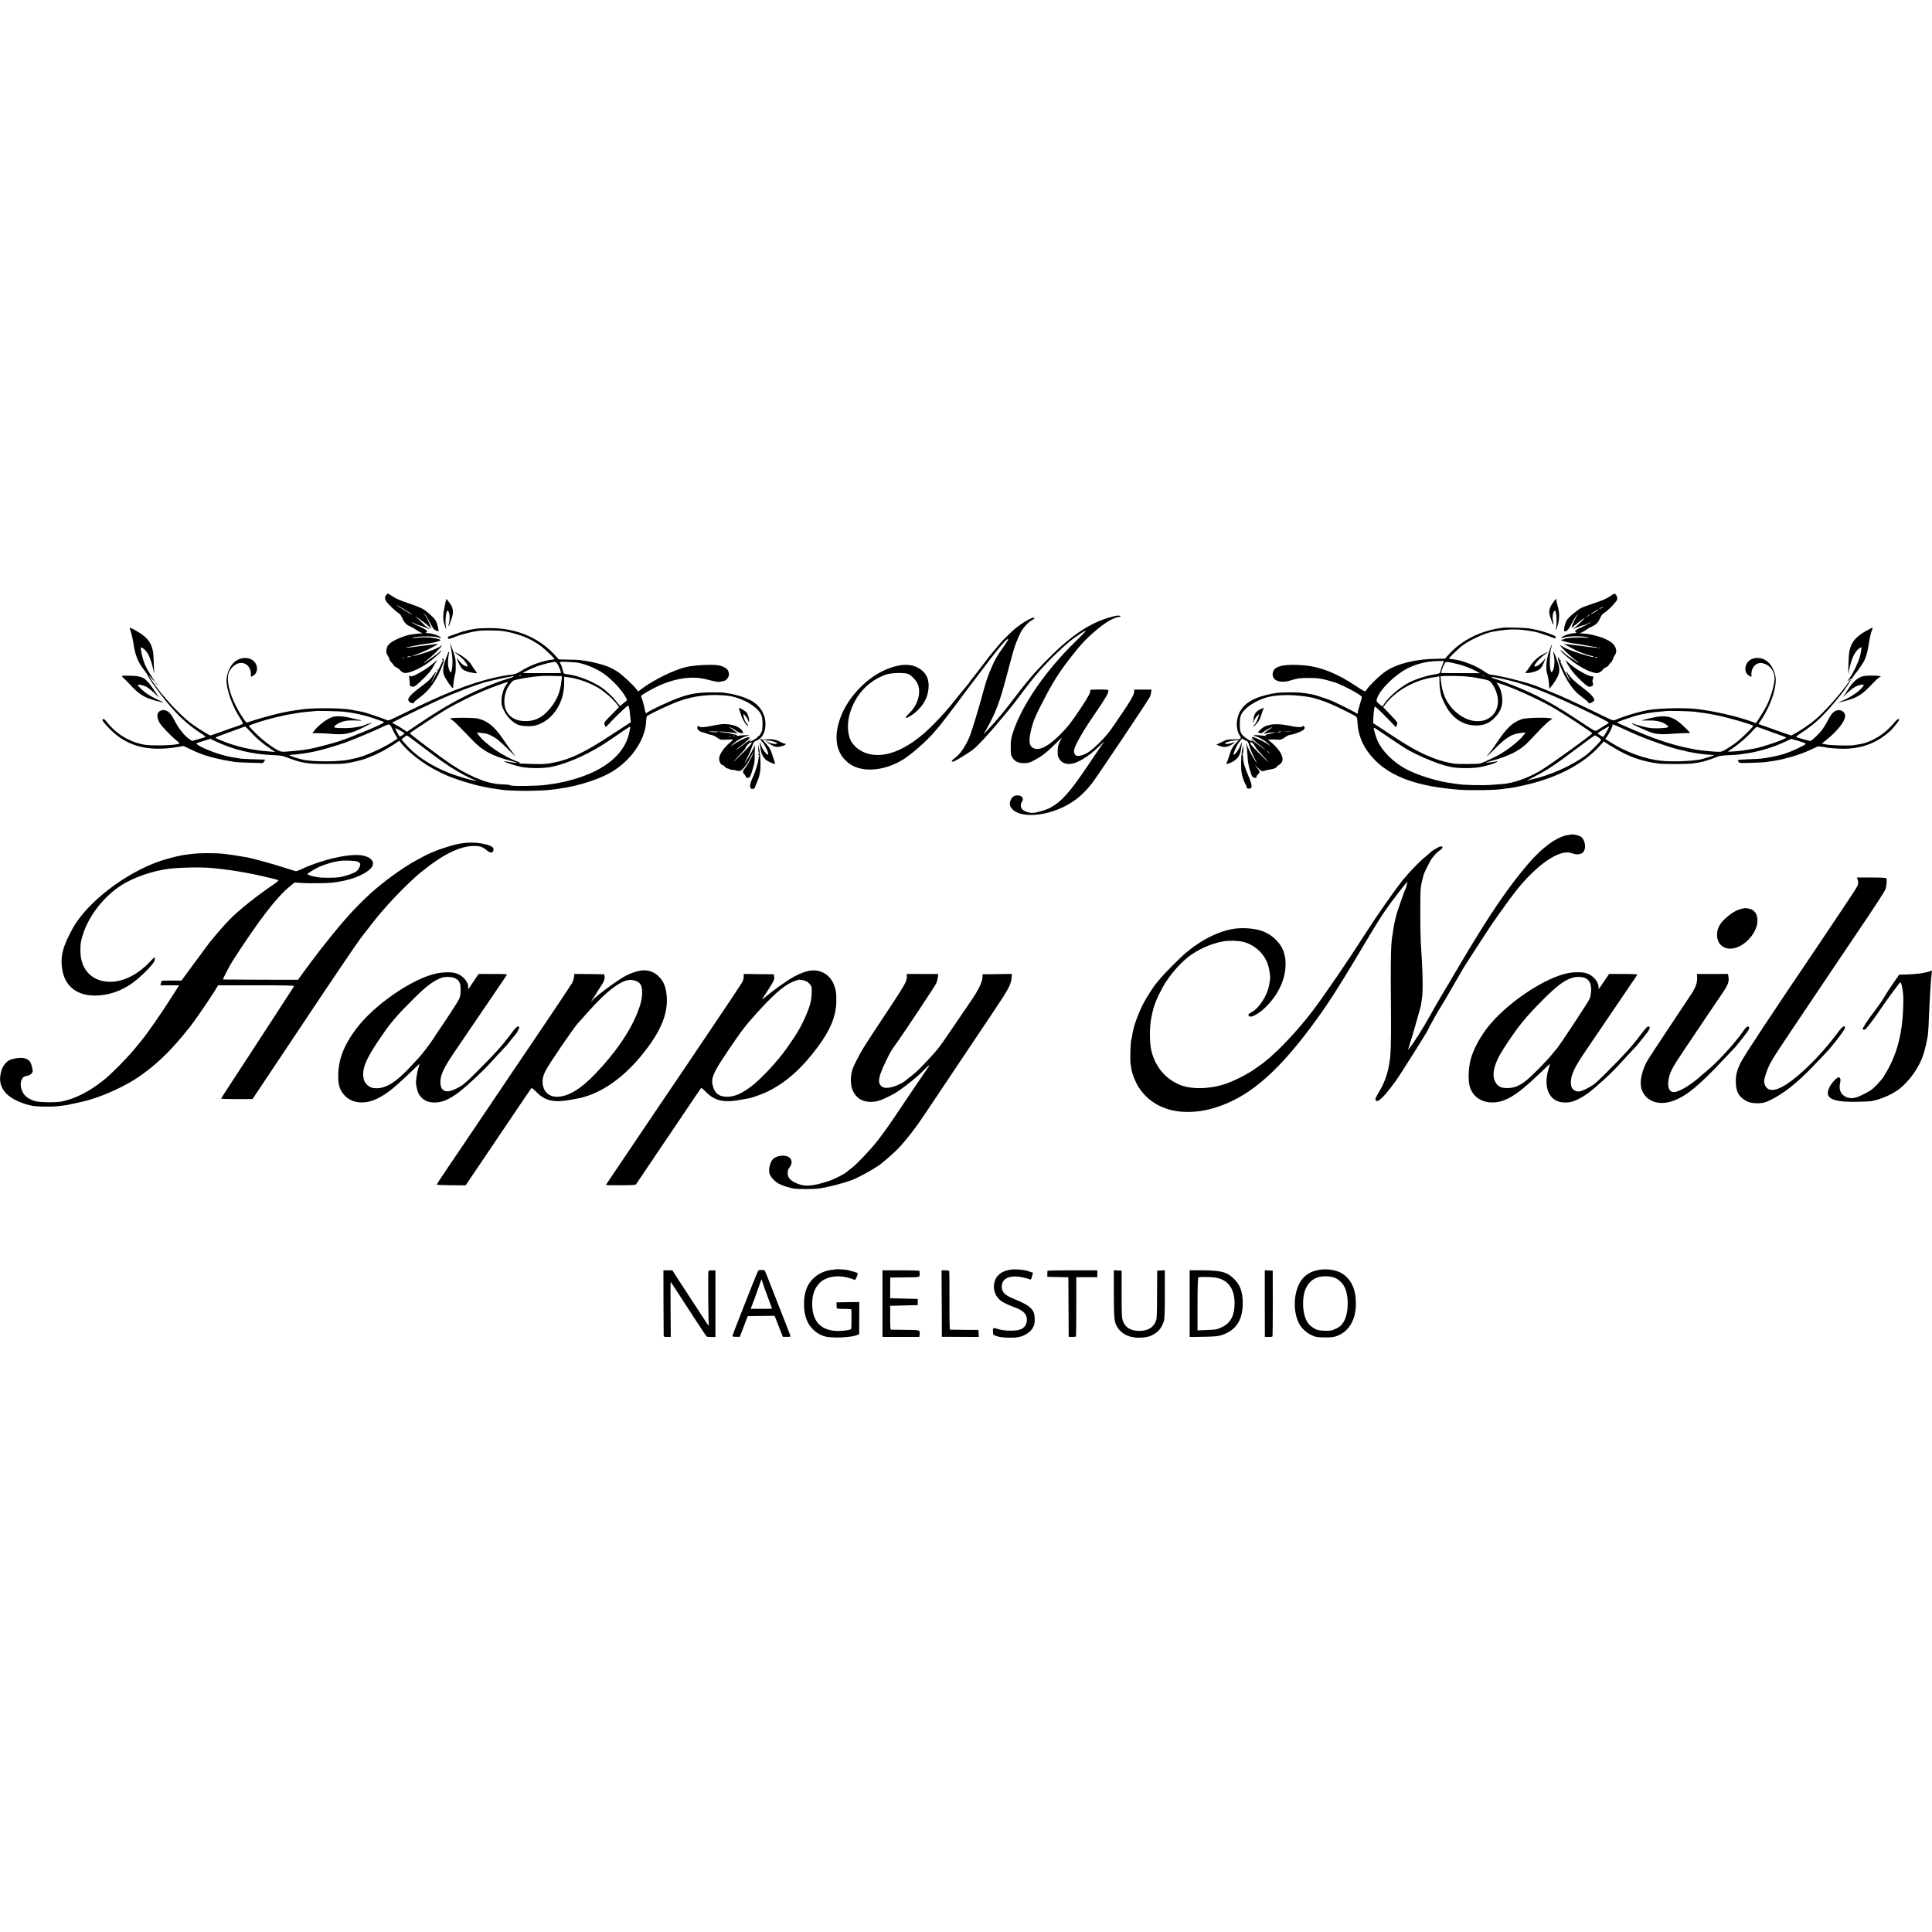 <?xml version="1.0" standalone="no"?>
<!DOCTYPE svg PUBLIC "-//W3C//DTD SVG 20010904//EN"
 "http://www.w3.org/TR/2001/REC-SVG-20010904/DTD/svg10.dtd">
<svg version="1.0" xmlns="http://www.w3.org/2000/svg"
 width="2803pt" height="2803pt" viewBox="0 0 2803 2803"
 preserveAspectRatio="xMidYMid meet">
<g transform="translate(0,2803) scale(0.1,-0.1)"
fill="#000000" stroke="none">
<path d="M5608 19403 c-25 -30 -29 -53 -12 -86 18 -37 146 -161 187 -183 17
-9 36 -33 48 -61 32 -74 59 -104 117 -130 30 -13 69 -35 86 -48 18 -13 47 -31
66 -39 l35 -15 -35 -1 c-19 -1 -44 -3 -55 -5 -11 -2 -43 -6 -71 -9 -76 -7
-240 -72 -300 -117 -42 -32 -54 -48 -63 -85 -13 -50 -8 -75 20 -116 11 -14 19
-34 19 -43 0 -9 13 -29 29 -45 16 -16 31 -36 34 -44 4 -9 21 -22 39 -29 18 -8
42 -26 53 -40 11 -15 34 -32 52 -38 69 -22 290 81 425 199 80 70 132 122 121
122 -6 0 -15 -5 -18 -10 -12 -19 -225 -170 -240 -170 -4 0 21 21 56 47 72 54
209 190 209 207 0 8 -2 8 -8 0 -14 -22 -159 -83 -278 -118 -147 -44 -193 -47
-71 -6 49 17 141 57 204 91 124 65 124 63 -7 45 -46 -7 -127 -17 -165 -21 -16
-2 -68 -8 -114 -15 -45 -6 -85 -10 -87 -8 -2 2 49 14 114 26 120 23 140 26
227 37 68 9 165 36 165 46 0 21 -145 46 -245 43 -33 -1 -84 -5 -114 -8 -30 -3
-52 -4 -50 -2 23 24 298 32 366 11 59 -18 58 -18 43 0 -18 22 -118 56 -172 58
-43 2 -46 4 -31 15 17 13 16 15 -8 33 -14 11 -61 35 -104 54 -43 19 -86 42
-94 51 -11 12 -4 10 21 -5 21 -12 67 -31 104 -41 36 -11 78 -27 91 -35 14 -9
27 -15 29 -12 3 2 -8 12 -23 22 -15 10 -50 41 -78 69 -27 28 -63 61 -80 74
-34 26 -16 19 30 -13 33 -22 107 -77 115 -85 3 -3 20 -18 37 -34 l32 -29 -20
53 c-25 66 -45 105 -77 150 l-24 35 31 -35 c17 -19 50 -74 74 -122 32 -66 49
-90 74 -102 49 -25 53 -22 37 44 -21 91 -39 119 -125 195 -79 70 -130 95 -312
156 -107 35 -172 64 -219 95 -37 24 -69 44 -71 44 -2 0 -11 -8 -19 -17z m367
-286 c6 -6 -1 -4 -15 4 -14 9 -64 39 -112 68 -48 28 -90 56 -93 61 -7 11 206
-117 220 -133z m-16 -611 c-2 -2 -17 -6 -34 -10 -22 -5 -26 -4 -15 4 14 9 59
15 49 6z m-96 -23 c-7 -2 -19 -2 -25 0 -7 3 -2 5 12 5 14 0 19 -2 13 -5z"/>
<path d="M23355 19377 c-45 -31 -103 -57 -220 -96 -88 -29 -173 -60 -190 -69
-63 -32 -195 -144 -215 -182 -30 -57 -50 -160 -30 -160 34 0 61 29 103 114 25
50 61 107 79 127 18 19 26 26 16 15 -30 -39 -98 -179 -98 -205 0 -2 24 16 53
41 54 45 111 88 137 103 20 12 -106 -113 -150 -148 -19 -15 -24 -21 -10 -13
32 19 93 42 146 56 23 5 59 21 80 35 l39 25 -30 -25 c-16 -14 -66 -41 -109
-60 -44 -19 -87 -41 -95 -50 -13 -13 -13 -16 2 -27 15 -11 10 -13 -33 -15 -55
-3 -152 -36 -170 -58 -15 -18 -16 -18 44 0 65 20 319 16 339 -5 8 -9 9 -11 0
-6 -18 10 -210 10 -273 1 -30 -5 -58 -9 -62 -9 -3 -1 -10 -4 -14 -8 -4 -5 -16
-8 -28 -8 -67 0 72 -45 173 -56 31 -3 112 -16 180 -30 69 -13 134 -24 145 -24
10 0 17 -3 13 -6 -3 -3 -46 -1 -94 6 -48 6 -104 13 -123 16 -19 2 -86 11 -149
19 -63 8 -117 15 -120 15 -3 0 37 -23 89 -52 105 -57 208 -99 288 -118 28 -6
54 -15 56 -19 17 -27 -355 90 -429 135 -32 19 -59 34 -61 34 -17 0 142 -157
211 -208 74 -54 80 -61 35 -36 -19 10 -36 22 -38 27 -2 4 -8 7 -14 7 -8 0
-122 82 -138 100 -16 17 -50 42 -50 36 0 -18 146 -145 230 -201 112 -74 198
-113 284 -131 27 -5 83 21 96 46 6 12 27 28 45 36 19 8 40 24 46 36 7 13 20
29 30 36 10 6 23 29 30 50 6 20 20 48 30 61 36 46 15 125 -45 175 -85 69 -286
131 -441 136 l-30 1 35 15 c19 8 48 26 66 39 17 13 56 35 86 48 58 26 86 56
119 132 12 27 31 51 48 60 51 26 188 167 194 200 6 29 -16 75 -39 81 -5 2 -36
-16 -69 -39z m-95 -152 c0 -2 -13 -11 -30 -20 -38 -19 -40 -11 -2 9 31 17 32
18 32 11z m-80 -48 c-18 -17 -119 -74 -105 -59 11 11 107 72 115 72 2 0 -2 -6
-10 -13z m-120 -71 c0 -2 -12 -11 -27 -20 l-28 -17 24 20 c23 21 31 25 31 17z
m157 -482 c-3 -3 -12 -4 -19 -1 -8 3 -5 6 6 6 11 1 17 -2 13 -5z m-43 -133 c4
-5 -3 -7 -14 -4 -23 6 -26 13 -6 13 8 0 17 -4 20 -9z"/>
<path d="M6452 19238 c-27 -123 -28 -193 -4 -270 21 -67 34 -86 22 -33 -15 68
0 235 21 235 29 0 42 -96 24 -174 -7 -31 -9 -54 -4 -50 5 3 9 10 9 16 0 6 12
41 26 77 44 109 33 180 -43 269 l-28 34 -23 -104z"/>
<path d="M22541 19300 c-75 -102 -80 -142 -34 -269 28 -76 41 -84 25 -15 -15
65 1 154 27 154 22 0 33 -159 17 -247 -10 -55 2 -37 23 35 26 85 28 170 8 247
-9 33 -20 78 -24 100 l-9 40 -33 -45z"/>
<path d="M16059 19060 c-287 -91 -560 -283 -900 -635 -133 -138 -151 -157
-236 -260 -86 -103 -82 -99 -148 -185 -215 -283 -290 -374 -464 -560 l-42 -45
37 65 c141 250 194 390 299 785 102 385 105 395 141 489 19 49 48 114 65 146
34 64 117 153 161 172 15 7 30 18 33 25 13 35 -78 -5 -202 -90 -83 -55 -237
-202 -319 -302 -27 -33 -51 -62 -54 -65 -21 -21 -114 -139 -205 -260 -60 -80
-116 -151 -123 -159 -7 -8 -21 -26 -30 -40 -9 -14 -24 -35 -34 -46 -9 -11 -45
-54 -80 -96 -34 -42 -76 -93 -93 -114 -99 -128 -183 -223 -315 -358 -381 -391
-759 -537 -1036 -402 -62 30 -108 69 -152 130 -65 89 -79 269 -32 425 80 270
267 471 521 562 82 29 285 33 334 6 44 -24 102 -85 125 -132 60 -125 10 -310
-117 -433 -74 -71 -68 -91 13 -42 137 84 232 211 258 348 27 147 -5 252 -99
323 -121 92 -282 96 -490 13 -294 -117 -573 -407 -683 -710 -109 -298 -56
-541 145 -674 186 -124 504 -94 768 71 129 81 346 273 460 408 17 19 51 60 76
90 36 42 350 457 476 629 10 14 27 36 39 50 11 14 70 91 130 171 59 80 111
147 114 150 3 3 27 33 54 68 58 76 155 182 167 182 14 0 -3 -32 -60 -112 -94
-128 -142 -216 -203 -368 -43 -107 -55 -145 -123 -395 -49 -177 -131 -443
-159 -519 -55 -146 -140 -273 -222 -334 -52 -38 -58 -52 -25 -52 18 0 219 121
285 172 75 57 260 260 451 493 54 66 101 122 104 125 3 3 40 50 81 104 229
305 258 341 389 485 99 109 276 279 382 366 45 38 154 113 209 144 48 28 30 7
-146 -166 -401 -395 -724 -856 -864 -1233 -47 -126 -58 -180 -56 -294 1 -93 3
-106 28 -143 35 -53 83 -75 168 -75 58 0 76 5 136 37 133 72 176 106 340 266
l71 69 -31 -62 c-25 -53 -30 -75 -31 -138 0 -64 4 -81 25 -112 32 -47 67 -67
127 -72 106 -9 283 93 457 262 l68 67 -33 -50 c-19 -27 -36 -52 -39 -55 -3 -3
-74 -108 -159 -235 -265 -394 -386 -532 -551 -623 -55 -30 -172 -67 -244 -75
-50 -7 -132 18 -162 48 -28 28 -32 79 -9 109 36 47 5 96 -61 96 -48 0 -82 -22
-100 -66 -20 -49 -17 -83 12 -121 105 -138 454 -128 759 22 161 79 284 182
411 345 69 88 822 1212 839 1253 7 18 15 48 17 67 l3 35 -124 0 -124 0 -2 -32
c-4 -55 -65 -154 -327 -533 -71 -104 -217 -255 -318 -330 -60 -45 -147 -75
-186 -66 -31 8 -48 45 -40 88 13 68 125 265 280 491 167 243 216 325 216 361
0 21 -3 22 -134 22 -74 0 -133 -3 -130 -8 14 -22 -18 -83 -135 -261 -138 -208
-188 -272 -302 -386 -162 -162 -287 -230 -372 -201 -78 26 -90 107 -43 288 35
134 59 189 207 472 106 203 210 365 334 525 146 187 194 243 285 330 193 183
357 290 453 294 10 1 15 6 12 11 -11 18 -76 8 -196 -30z"/>
<path d="M21805 18923 c-326 -42 -601 -180 -795 -398 l-45 -51 -121 -2 c-299
-3 -570 -69 -735 -178 -90 -60 -255 -221 -298 -292 -5 -9 -43 12 -135 73 -274
184 -512 279 -747 301 -278 25 -431 -5 -458 -89 -40 -121 90 -184 259 -127 81
27 133 34 255 34 147 0 190 -7 370 -61 72 -22 223 -95 322 -154 71 -43 84 -55
80 -73 -3 -11 -16 -59 -31 -106 -29 -99 -26 -85 -26 -110 0 -18 -3 -18 -47 8
-46 27 -225 116 -327 162 -62 27 -239 87 -286 95 -144 27 -207 32 -343 30
-164 -3 -187 -6 -317 -36 -200 -48 -319 -120 -385 -234 -67 -115 -68 -272 -3
-366 26 -39 8 -48 -97 -47 -85 1 -95 -1 -168 -37 l-79 -38 34 -14 c65 -28 112
-27 168 3 70 38 83 57 23 35 -42 -16 -88 -19 -101 -6 -10 10 79 38 138 42 l65
5 -38 -38 c-50 -51 -81 -106 -102 -184 -10 -36 -24 -77 -32 -92 -19 -39 -18
-40 37 -19 104 39 156 106 166 211 3 25 7 56 10 70 8 37 -2 22 -26 -40 -20
-50 -73 -120 -92 -120 -12 0 31 109 61 155 33 51 71 93 71 79 0 -6 17 -18 39
-26 36 -14 40 -20 60 -89 13 -41 42 -111 66 -157 24 -45 40 -80 36 -77 -15 9
-102 163 -126 221 -26 63 -40 82 -23 33 6 -19 14 -88 17 -154 5 -88 15 -143
34 -205 32 -102 34 -105 70 -114 22 -5 27 -3 27 13 0 10 7 24 16 31 34 29 36
48 6 82 -54 65 -56 72 -5 20 54 -54 65 -58 107 -42 14 5 42 11 63 14 49 6 103
25 103 37 0 5 18 20 39 33 55 35 63 86 27 159 -26 53 -93 130 -156 179 l-35
28 30 1 c35 2 63 1 122 -3 34 -2 51 4 96 35 29 20 64 37 78 37 39 1 160 45
186 68 25 23 27 30 13 52 -7 12 -12 12 -22 2 -18 -18 -76 -15 -191 9 -201 42
-336 24 -416 -53 l-43 -42 26 -9 c21 -7 33 -4 59 16 33 25 110 67 124 67 4 0
-13 -13 -38 -29 -86 -58 -100 -76 -47 -60 18 5 60 11 93 13 64 5 55 2 -64 -25
-44 -10 -51 -14 -35 -21 12 -5 3 -6 -26 -3 -111 12 -136 13 -150 4 -12 -7 -10
-8 7 -9 42 0 153 -61 206 -112 28 -27 37 -38 19 -24 -74 57 -262 143 -262 118
0 -15 58 -69 130 -122 18 -14 45 -36 59 -48 34 -31 -23 9 -139 97 -47 36 -74
53 -61 38 32 -35 23 -34 -41 5 -103 63 -121 96 -121 223 0 99 12 139 58 193
65 77 212 162 340 196 168 45 430 42 664 -8 31 -7 150 -45 176 -56 11 -5 49
-21 85 -35 74 -30 336 -159 363 -180 14 -10 19 -31 23 -96 11 -202 98 -383
260 -545 243 -242 630 -377 1209 -421 179 -13 564 -7 648 12 12 2 45 7 72 9
63 7 170 28 303 61 428 105 788 298 1011 542 l69 76 103 -65 c174 -109 324
-176 484 -216 78 -20 96 -23 200 -39 62 -10 408 -10 490 -1 122 13 231 42 355
93 43 18 82 24 185 29 72 3 139 8 150 10 11 2 45 7 75 11 190 24 408 89 597
177 l82 38 111 -32 c128 -38 129 -34 -11 -102 -140 -68 -250 -103 -399 -130
-129 -24 -153 -26 -320 -31 -85 -3 -156 -9 -157 -13 -1 -4 4 -15 12 -26 13
-18 26 -18 192 -13 98 3 189 8 203 11 14 3 43 7 65 10 174 20 430 94 585 169
58 27 107 50 110 49 94 -11 116 -15 120 -17 9 -6 170 -18 240 -18 268 -1 492
83 684 258 47 43 136 157 130 166 -11 18 -30 5 -85 -61 -129 -153 -311 -265
-480 -295 -19 -4 -56 -11 -84 -15 -66 -12 -345 -5 -417 10 l-56 12 72 59 c155
124 266 266 266 341 0 51 -48 92 -101 85 -57 -8 -94 -42 -140 -131 -23 -45
-61 -109 -85 -143 -44 -62 -160 -173 -180 -173 -11 0 -168 43 -203 56 -9 3 20
27 75 63 209 135 336 259 587 571 36 45 139 201 135 205 -3 3 -24 -23 -48 -57
-115 -166 -354 -431 -485 -538 -80 -65 -194 -143 -278 -189 l-59 -32 -91 31
c-51 17 -101 34 -112 39 -11 5 -49 19 -85 31 -36 12 -74 26 -85 30 -11 5 -39
15 -62 22 l-41 14 43 64 c150 228 236 506 200 647 -28 108 -82 186 -155 223
-102 52 -229 18 -265 -72 -28 -71 -11 -134 45 -163 l30 -16 0 43 c0 102 77
176 163 156 93 -20 161 -97 172 -193 10 -84 -45 -285 -117 -430 -30 -59 -146
-245 -154 -245 -2 0 -21 7 -41 14 -205 79 -605 170 -848 193 -162 15 -463 9
-635 -13 -126 -16 -367 -86 -510 -147 -35 -14 -36 -14 -185 58 -408 199 -603
288 -786 360 -79 31 -153 61 -164 66 -89 41 -480 143 -630 164 -71 10 -85 15
-133 49 -122 87 -322 166 -462 181 -30 4 -56 8 -58 10 -7 7 144 152 199 192
114 84 323 178 435 198 251 44 367 44 614 -1 34 -6 193 -58 258 -85 28 -12 34
-12 42 1 7 12 -1 20 -38 36 -70 31 -193 69 -262 80 -14 2 -47 9 -75 15 -49 11
-331 20 -390 12z m-880 -548 c-14 -36 -24 -66 -23 -68 0 -1 -2 -12 -6 -24 -8
-24 -10 -25 -121 -44 -80 -13 -222 -59 -304 -97 -134 -62 -316 -213 -386 -319
l-27 -43 -27 19 c-14 10 -35 28 -45 40 -18 19 -18 25 -6 62 40 121 239 321
420 421 131 72 292 114 452 117 l97 2 -24 -66z m213 23 c93 -22 203 -64 282
-107 l51 -28 -280 1 -281 1 6 35 c4 19 18 56 32 82 25 47 26 48 66 42 23 -3
79 -15 124 -26z m132 -182 c90 -9 140 -17 240 -37 83 -17 98 -23 123 -51 60
-70 105 -195 100 -282 -14 -276 -315 -371 -570 -179 -156 117 -238 275 -259
495 l-5 57 58 3 c76 4 244 1 313 -6z m257 8 c-3 -3 -12 -4 -19 -1 -8 3 -5 6 6
6 11 1 17 -2 13 -5z m-643 -75 c0 -65 5 -113 20 -189 11 -52 59 -157 102 -222
107 -160 258 -241 434 -233 97 5 169 37 237 104 89 89 124 171 118 278 -4 81
-25 151 -59 203 l-25 38 42 -13 c188 -58 561 -226 772 -347 177 -102 575 -363
575 -377 -2 -19 -594 -447 -745 -538 -184 -111 -403 -188 -560 -198 -44 -3
-114 -8 -155 -12 -119 -10 -425 -3 -495 12 -11 2 -42 7 -70 10 -206 24 -508
117 -676 207 -182 97 -344 258 -412 408 -26 57 -60 176 -55 190 2 5 41 -18 88
-51 90 -62 315 -213 364 -243 151 -95 484 -235 619 -262 10 -2 26 -6 35 -8 70
-22 288 -27 407 -10 103 15 241 56 270 79 20 16 20 16 -3 10 -28 -8 -58 -12
-132 -20 -44 -4 -29 2 70 29 240 66 396 145 510 258 30 30 100 103 155 162 55
60 124 127 154 150 l55 41 -55 7 c-103 12 -340 2 -394 -17 -129 -46 -212 -123
-347 -323 -50 -75 -107 -153 -126 -174 -67 -74 -18 -37 72 55 170 174 260 230
390 243 l70 7 -22 -30 c-68 -95 -273 -253 -426 -327 -115 -56 -190 -88 -211
-93 -49 -9 -326 -11 -380 -2 -172 28 -337 85 -523 181 -122 63 -201 112 -448
274 l-203 134 4 74 c4 91 15 166 24 166 8 0 193 -181 254 -249 26 -29 49 -52
51 -50 2 2 8 18 14 36 10 31 9 33 -95 143 l-105 110 28 38 c154 204 439 362
715 397 30 4 56 9 58 11 13 12 16 -3 15 -67z m847 45 c365 -68 706 -199 1386
-530 209 -102 234 -117 217 -128 -10 -6 -50 -31 -89 -55 -38 -23 -77 -47 -86
-53 -14 -9 -51 12 -210 118 -356 238 -580 364 -864 486 -138 60 -376 148 -398
148 -13 0 -58 29 -46 30 4 0 44 -7 90 -16z m2834 -488 c145 -17 203 -26 335
-52 164 -32 524 -136 535 -153 8 -13 -169 -186 -257 -252 -44 -32 -108 -75
-143 -94 -62 -35 -63 -35 -156 -30 -94 6 -232 21 -279 30 -14 3 -36 7 -50 10
-183 34 -352 82 -563 159 -94 34 -363 147 -476 199 l-54 26 39 16 c44 19 239
83 269 89 11 3 40 9 65 15 73 16 169 30 260 37 47 4 86 7 88 9 5 4 332 -3 387
-9z m-1032 -242 c67 -31 136 -62 152 -69 204 -93 607 -233 725 -251 19 -3 38
-8 43 -11 4 -2 20 -6 35 -9 15 -2 50 -9 77 -14 28 -6 68 -12 90 -15 22 -2 59
-7 83 -10 23 -2 62 -6 87 -7 25 0 45 -2 45 -4 0 -6 -159 -54 -207 -64 -136
-25 -404 -34 -560 -18 -237 25 -515 126 -741 271 l-73 47 25 33 c35 46 88 156
81 167 -12 19 17 9 138 -46z m-214 -31 c-46 -82 -53 -93 -62 -93 -11 0 -77 44
-77 51 0 8 151 99 163 99 5 0 -6 -26 -24 -57z m2401 -30 c102 -35 189 -68 193
-72 18 -18 -336 -140 -473 -164 -14 -3 -45 -8 -70 -12 -25 -4 -53 -9 -62 -10
-51 -10 -238 -25 -238 -19 0 2 31 24 69 49 89 59 221 174 289 253 50 57 55 60
80 51 15 -6 110 -40 212 -76z m-7133 11 c-2 -3 -17 -7 -33 -10 -17 -2 -24 -1
-17 4 13 8 58 14 50 6z m146 -1 c-23 -2 -64 -2 -90 0 -26 2 -7 3 42 3 50 0 71
-1 48 -3z m4458 -80 c21 -16 39 -31 39 -36 0 -17 -154 -173 -222 -224 -201
-151 -519 -293 -789 -352 -25 -6 -54 -13 -65 -17 -10 -3 37 23 106 58 189 96
306 174 598 395 147 111 273 202 280 202 8 1 31 -11 53 -26z m-5009 -90 c9
-10 23 -33 33 -52 10 -19 63 -82 119 -140 119 -125 75 -90 -75 59 -117 117
-142 150 -111 150 10 0 26 -8 34 -17z m223 -123 c10 -11 16 -20 13 -20 -3 0
-13 9 -23 20 -10 11 -16 20 -13 20 3 0 13 -9 23 -20z"/>
<path d="M23936 17609 c-66 -16 -121 -30 -122 -32 -2 -1 45 -1 104 0 119 2
198 -17 261 -64 31 -24 32 -27 15 -36 -11 -6 -71 -12 -134 -13 -98 -2 -131 2
-226 26 -61 15 -121 33 -134 40 -12 6 -24 9 -27 6 -9 -9 238 -122 306 -141 73
-19 168 -23 291 -10 47 4 122 8 168 8 45 -1 82 2 82 5 0 3 -38 43 -85 88 -159
155 -262 181 -499 123z"/>
<path d="M27135 18910 c-241 -124 -308 -220 -314 -445 -1 -44 -4 -112 -6 -150
l-3 -70 24 105 c28 124 74 220 123 261 20 16 39 29 43 29 9 0 2 -58 -18 -134
-19 -75 -92 -232 -137 -295 -49 -68 -53 -79 -20 -48 16 15 32 25 35 21 4 -3
14 8 22 24 9 17 22 36 29 44 28 28 110 145 132 188 25 50 49 131 60 200 14 85
15 95 26 150 6 30 18 72 26 93 9 21 14 39 12 40 -2 2 -17 -4 -34 -13z"/>
<path d="M1885 18903 c13 -30 42 -145 49 -193 26 -187 62 -278 160 -405 25
-32 46 -62 46 -67 0 -25 160 -250 283 -398 164 -198 314 -335 491 -448 50 -32
74 -53 65 -56 -8 -3 -54 -17 -103 -31 l-89 -25 -38 26 c-79 54 -162 160 -227
290 -55 109 -122 153 -191 124 -58 -24 -64 -94 -15 -178 29 -49 165 -191 247
-257 43 -35 47 -40 29 -46 -40 -15 -161 -24 -312 -23 -125 0 -172 4 -244 22
-199 50 -367 161 -498 331 -18 23 -31 32 -42 28 -24 -9 -11 -29 81 -127 190
-202 421 -301 708 -302 120 0 202 7 309 27 l69 12 111 -53 c128 -61 229 -96
371 -129 89 -20 139 -30 265 -50 19 -3 118 -8 220 -11 l185 -5 18 25 c18 26
18 26 -6 26 -73 0 -316 10 -337 14 -14 3 -42 7 -62 10 -97 15 -120 20 -229 51
-132 38 -283 103 -340 146 -19 14 -15 17 86 47 l106 33 62 -30 c271 -128 543
-194 842 -206 125 -6 141 -8 240 -46 183 -69 267 -82 525 -83 124 -1 248 2
275 7 28 4 66 10 85 13 54 9 193 44 215 54 11 5 52 21 90 35 86 32 234 111
334 178 l74 50 19 -24 c149 -188 410 -372 693 -489 156 -64 410 -139 565 -166
25 -4 47 -8 50 -9 3 -1 32 -5 65 -9 32 -4 68 -10 78 -12 123 -23 576 -24 747
0 14 2 50 6 80 10 320 43 649 152 834 278 267 181 443 460 451 711 1 31 6 61
11 66 33 30 326 168 464 218 220 80 465 107 710 79 136 -16 304 -89 403 -176
75 -67 99 -116 100 -208 1 -42 -2 -92 -5 -110 -9 -44 -42 -98 -59 -94 -8 2
-11 0 -7 -4 9 -8 -6 -19 -75 -58 -47 -26 -51 -21 -18 18 13 15 -86 -54 -139
-97 -31 -26 -80 -58 -80 -54 0 3 28 26 63 52 85 64 138 114 132 125 -12 20
-160 -46 -250 -113 -34 -25 -32 -21 13 22 53 51 159 109 205 113 14 1 24 5 22
9 -4 6 -91 3 -160 -6 -27 -3 -33 -2 -20 3 16 7 10 10 -30 16 -28 5 -57 12 -65
16 -8 4 -46 10 -83 13 -38 3 -71 8 -75 11 -7 8 143 -5 232 -19 l40 -7 -30 25
c-16 13 -45 34 -64 46 -19 11 -31 21 -27 21 13 0 69 -31 112 -62 38 -27 96
-35 86 -12 -21 51 -85 92 -168 108 -88 17 -148 14 -277 -13 -107 -23 -181 -27
-191 -11 -10 16 -22 11 -28 -11 -8 -28 34 -67 82 -75 20 -4 47 -12 61 -19 14
-7 41 -15 60 -17 20 -3 57 -20 83 -39 43 -30 54 -33 105 -31 91 5 96 5 115 3
15 -1 9 -9 -22 -35 -112 -94 -178 -199 -166 -263 7 -40 30 -73 50 -73 6 0 21
-11 33 -25 12 -14 31 -25 41 -25 11 0 23 -5 26 -10 4 -6 18 -9 33 -8 15 1 43
-4 63 -11 25 -8 44 -9 62 -2 38 15 104 103 154 206 42 85 45 89 20 21 -17 -48
-94 -180 -116 -200 -25 -23 -27 -58 -5 -77 9 -7 20 -24 25 -37 7 -18 14 -22
32 -17 32 10 32 10 66 123 28 91 32 115 30 215 0 61 2 121 6 132 3 11 -9 -11
-28 -50 -32 -66 -115 -205 -122 -205 -2 0 16 37 40 83 24 45 53 114 66 154 20
62 27 74 52 83 85 29 136 108 142 221 9 159 -75 299 -227 376 -66 33 -205 77
-279 88 -24 4 -63 10 -86 14 -23 5 -117 7 -210 6 -188 -3 -290 -20 -455 -79
-138 -49 -419 -181 -465 -218 -15 -12 -17 -7 -34 77 -6 33 -20 83 -30 110 -10
28 -19 53 -19 57 0 12 143 96 240 141 256 119 502 154 710 101 168 -43 157
-41 220 -31 51 9 69 20 94 59 20 31 14 86 -14 118 -18 21 -77 49 -120 57 -90
17 -345 4 -467 -22 -182 -41 -490 -192 -666 -328 l-37 -29 -22 28 c-44 60
-206 211 -274 256 -39 26 -105 61 -146 78 -80 32 -249 74 -333 84 -27 3 -63 8
-80 11 -16 2 -92 5 -167 5 -76 0 -138 4 -138 8 0 5 -31 40 -69 79 -238 245
-550 370 -926 371 -77 0 -165 -4 -195 -9 -30 -5 -73 -11 -95 -15 -21 -3 -47
-10 -57 -15 -10 -5 -18 -7 -18 -4 0 4 -87 -26 -222 -76 -17 -7 -25 -16 -21
-25 7 -20 21 -18 102 16 80 32 245 75 336 87 93 12 312 8 390 -6 273 -51 469
-148 639 -316 90 -88 91 -89 61 -93 -149 -15 -330 -81 -466 -167 -45 -29 -81
-44 -115 -49 -352 -43 -719 -161 -1219 -391 -74 -34 -224 -106 -484 -231 -105
-51 -106 -51 -141 -36 -54 24 -311 110 -345 115 -16 3 -55 10 -85 16 -30 6
-68 13 -85 16 -146 26 -577 27 -720 1 -11 -2 -42 -7 -70 -10 -122 -17 -224
-38 -375 -78 -112 -29 -284 -81 -326 -98 -19 -7 -28 1 -75 73 -159 240 -243
504 -203 638 16 52 63 108 115 134 101 53 209 -21 209 -141 l0 -45 30 16 c61
32 78 117 36 184 -64 100 -227 100 -323 -1 -63 -66 -103 -184 -96 -278 11
-142 93 -361 193 -514 28 -43 48 -82 43 -86 -9 -8 -88 -40 -113 -46 -8 -1 -90
-30 -182 -64 -92 -33 -171 -60 -175 -60 -14 0 -172 97 -256 157 -100 72 -253
217 -360 343 -45 52 -84 97 -87 100 -20 17 -165 218 -195 270 -5 8 17 -12 48
-45 l57 -60 -56 84 c-66 101 -97 159 -123 238 -22 64 -45 182 -37 190 3 3 19
-5 37 -17 61 -44 104 -136 143 -305 l14 -60 -3 55 c-2 30 -5 100 -6 155 -6
216 -65 310 -271 424 -65 36 -84 39 -73 14z m6217 -533 c14 -30 29 -66 32 -80
l5 -25 -279 -1 c-154 0 -279 1 -277 2 10 10 160 80 205 96 88 31 234 67 262
65 20 -2 31 -14 52 -57z m283 45 c122 -23 272 -87 373 -158 122 -85 269 -243
320 -343 l21 -41 -47 -40 c-26 -22 -50 -42 -53 -44 -4 -2 -27 23 -51 56 -54
73 -153 167 -231 218 -131 87 -330 164 -473 183 -64 8 -71 12 -77 49 -7 39
-27 97 -38 110 -22 24 -4 27 109 22 64 -3 131 -9 147 -12z m-830 -185 c-3 -5
-12 -10 -18 -10 -7 0 -6 4 3 10 19 12 23 12 15 0z m549 -9 l49 -1 -7 -67 c-14
-140 -55 -251 -130 -355 -113 -158 -232 -229 -386 -230 -196 -2 -315 109 -313
292 2 93 29 174 83 246 34 46 46 54 91 63 110 24 227 42 304 48 44 3 81 6 82
7 2 2 129 0 227 -3z m-660 -11 c-5 -5 -50 -21 -99 -35 -142 -41 -404 -149
-595 -244 -214 -107 -384 -208 -646 -383 l-200 -135 -40 27 c-47 33 -121 76
-151 90 -13 5 -23 12 -23 15 0 6 341 173 645 315 231 108 625 257 750 284 11
3 70 16 130 30 61 14 130 29 155 32 25 3 47 8 49 10 2 2 11 4 20 4 10 0 12 -3
5 -10z m854 -14 c142 -30 271 -80 386 -148 87 -52 218 -168 270 -240 l27 -37
-109 -111 c-109 -110 -110 -112 -100 -143 6 -18 12 -34 14 -36 2 -2 27 23 56
54 71 77 143 148 214 213 55 50 59 52 66 31 9 -23 14 -63 24 -166 l6 -62 -39
-24 c-21 -13 -123 -80 -228 -149 -412 -271 -621 -370 -883 -418 -88 -16 -135
-18 -262 -14 -85 3 -168 5 -183 6 -16 0 -24 4 -18 7 6 4 -6 13 -27 20 -209 74
-477 258 -574 394 l-22 30 60 -6 c82 -8 96 -12 155 -42 70 -35 116 -72 237
-192 57 -57 105 -103 108 -103 2 0 -16 25 -41 56 -25 31 -82 110 -126 175
-130 195 -232 280 -379 315 -54 13 -383 14 -396 1 -3 -3 8 -13 24 -22 27 -16
105 -93 283 -280 160 -169 297 -243 594 -320 99 -26 74 -32 -45 -10 -41 7 -76
12 -78 10 -8 -7 163 -64 243 -80 120 -25 328 -25 445 -1 248 51 571 198 840
384 250 172 293 201 301 197 8 -6 -14 -110 -38 -175 -71 -192 -235 -353 -482
-474 -169 -83 -420 -156 -621 -182 -25 -3 -56 -7 -70 -10 -112 -18 -518 -24
-528 -7 -4 6 -41 11 -82 12 -41 1 -88 4 -105 6 -16 3 -41 7 -55 9 -159 26
-391 130 -606 272 -158 105 -613 446 -608 456 8 13 439 295 544 355 147 85
361 191 520 258 143 60 360 138 360 129 0 -3 -11 -20 -24 -37 -41 -55 -68
-145 -70 -228 -1 -68 3 -83 37 -151 42 -87 123 -168 197 -200 56 -25 191 -31
259 -13 239 63 415 320 416 609 l0 98 45 -6 c25 -3 55 -7 68 -10z m-3328 -490
c108 -12 151 -19 255 -42 61 -13 155 -40 210 -60 55 -20 108 -38 118 -41 10
-3 16 -10 15 -15 -7 -21 -459 -210 -657 -275 -101 -32 -336 -94 -411 -107 -19
-3 -44 -8 -55 -10 -63 -11 -187 -24 -295 -31 -70 -4 -78 -2 -136 30 -99 56
-215 146 -313 245 -50 50 -91 96 -91 100 0 9 243 88 325 106 6 1 30 7 55 14
25 7 56 14 70 16 14 3 33 7 42 10 9 3 25 6 35 8 10 2 36 7 58 11 67 12 78 14
145 24 36 6 103 13 150 17 47 3 86 7 88 9 4 4 343 -4 392 -9z m687 -194 c6 -4
21 -28 32 -52 11 -25 33 -68 50 -96 l29 -50 -81 -52 c-165 -104 -423 -215
-549 -237 -18 -3 -53 -11 -77 -16 -138 -31 -496 -33 -651 -4 -67 13 -210 58
-210 67 0 4 19 9 43 9 23 1 51 3 62 4 37 4 130 17 145 20 36 7 68 13 105 20
82 15 325 85 451 130 130 48 405 163 544 229 80 38 88 40 107 28z m-2028 -93
c89 -99 181 -177 305 -259 l59 -39 -59 4 c-266 18 -491 67 -722 160 -51 21
-90 41 -85 45 4 4 55 24 113 45 58 20 150 54 205 75 55 21 105 38 110 39 6 0
39 -31 74 -70z m2214 -11 l28 -20 -32 -24 c-18 -13 -36 -21 -41 -18 -8 5 -45
71 -60 107 -7 15 -3 15 35 -4 23 -12 55 -30 70 -41z m4577 5 c0 -5 -26 -7 -57
-5 -101 5 -111 9 -25 11 45 0 82 -2 82 -6z m-4362 -165 c321 -244 423 -317
584 -412 103 -60 238 -126 259 -126 7 0 10 -3 6 -6 -12 -12 -268 62 -401 115
-274 111 -490 257 -638 432 l-43 51 35 29 c19 15 39 29 43 29 5 0 75 -50 155
-112z m4599 106 c-3 -3 -12 -4 -19 -1 -8 3 -5 6 6 6 11 1 17 -2 13 -5z m-60
-10 c-3 -3 -12 -4 -19 -1 -8 3 -5 6 6 6 11 1 17 -2 13 -5z m302 -106 c-7 -13
-58 -68 -113 -123 -152 -151 -195 -185 -73 -58 59 61 107 118 107 125 0 20 56
78 75 78 13 0 14 -4 4 -22z"/>
<path d="M4834 17631 c-75 -18 -213 -120 -277 -204 l-26 -34 77 0 c42 0 118
-3 167 -8 225 -21 309 -4 518 102 106 55 139 77 72 49 -19 -8 -35 -12 -35 -9
0 3 -6 1 -12 -5 -33 -26 -194 -56 -308 -56 -175 0 -193 7 -126 53 67 46 151
64 269 58 97 -5 115 -3 67 7 -14 2 -73 16 -132 30 -106 26 -193 31 -254 17z"/>
<path d="M6535 18665 c16 -67 31 -184 30 -240 -2 -84 -14 -157 -26 -150 -19
12 -40 81 -40 130 0 53 10 145 18 158 2 4 0 7 -5 7 -5 0 -14 -15 -19 -32 -6
-18 -23 -64 -38 -103 -30 -82 -34 -153 -10 -209 20 -46 84 -143 111 -168 18
-16 19 -15 20 10 0 15 3 50 7 77 6 47 8 60 24 125 4 14 6 66 5 115 0 76 -6
106 -37 195 -36 104 -55 143 -40 85z"/>
<path d="M22485 18608 c-51 -137 -66 -283 -36 -360 9 -23 22 -111 27 -173 1
-16 2 -32 3 -34 3 -11 93 116 116 164 43 87 38 142 -25 300 -36 90 -44 91 -25
5 18 -81 2 -203 -29 -229 -38 -32 -43 267 -6 365 6 15 9 29 7 31 -3 2 -17 -29
-32 -69z"/>
<path d="M6649 18525 c65 -49 103 -90 127 -136 17 -34 8 -37 -41 -14 -28 14
-45 32 -102 104 -15 18 9 -45 39 -103 27 -52 52 -73 113 -91 56 -16 135 -28
135 -19 0 3 -15 24 -33 47 -18 23 -39 55 -47 71 -21 41 -108 117 -177 154 -34
17 -64 32 -68 32 -4 0 20 -20 54 -45z"/>
<path d="M22387 18538 c-81 -44 -140 -99 -191 -178 -24 -37 -49 -71 -55 -74
-23 -15 -9 -24 32 -20 69 7 140 32 170 59 26 25 36 43 71 130 16 39 16 39 -1
15 -46 -66 -131 -125 -150 -106 -16 16 86 129 162 180 54 36 33 32 -38 -6z"/>
<path d="M22606 18491 c-17 -27 73 -241 152 -363 68 -103 112 -150 207 -221
44 -33 79 -63 78 -67 -1 -5 4 -10 11 -13 16 -6 76 28 76 44 0 37 -52 94 -154
171 -125 94 -181 145 -221 206 -15 23 -30 41 -32 38 -2 -2 10 -32 26 -67 17
-34 30 -64 28 -66 -9 -8 -159 306 -152 318 6 8 4 10 -5 4 -10 -6 -12 -4 -7 8
7 18 2 23 -7 8z"/>
<path d="M6416 18464 c-3 -9 -1 -12 4 -9 6 3 10 4 10 1 0 -10 -161 -321 -171
-331 -5 -5 9 28 31 73 23 46 40 86 37 88 -2 2 -20 -20 -40 -48 -46 -67 -69
-88 -202 -188 -166 -125 -197 -178 -126 -215 25 -13 55 -7 51 9 -1 4 34 33 77
65 149 109 252 256 336 481 20 53 22 68 12 77 -10 9 -14 9 -19 -3z"/>
<path d="M6295 18414 c-108 -97 -324 -220 -341 -193 -11 18 -24 -3 -17 -29 4
-15 7 -47 7 -71 1 -41 4 -45 30 -52 36 -10 52 1 183 129 52 51 102 110 116
138 14 27 37 66 51 87 14 20 24 37 23 37 -1 0 -24 -21 -52 -46z"/>
<path d="M22636 18447 c3 -10 9 -15 12 -12 3 3 0 11 -7 18 -10 9 -11 8 -5 -6z"/>
<path d="M22712 18452 c36 -80 103 -175 171 -243 121 -121 158 -149 188 -142
41 10 48 21 38 55 -4 17 -7 34 -4 38 2 3 6 18 9 33 4 22 1 26 -17 25 -56 -3
-248 109 -345 200 -24 23 -42 38 -40 34z"/>
<path d="M6336 18313 c-6 -14 -5 -15 5 -6 7 7 10 15 7 18 -3 3 -9 -2 -12 -12z"/>
<path d="M1773 18224 c-8 -3 2 -17 25 -37 20 -18 57 -54 82 -82 129 -143 210
-195 375 -240 80 -22 150 -34 105 -18 -55 20 -169 79 -222 114 -62 43 -138
114 -138 131 0 12 66 0 116 -22 23 -10 76 -50 118 -90 l76 -73 -74 110 c-123
180 -160 203 -336 209 -63 2 -120 1 -127 -2z"/>
<path d="M27035 18221 c-86 -21 -159 -87 -235 -211 -18 -30 -45 -68 -59 -85
-14 -16 12 6 57 49 84 78 135 109 205 121 46 9 47 -2 6 -49 -56 -64 -198 -154
-300 -190 -70 -24 -19 -18 77 9 173 49 235 90 393 259 29 32 67 66 83 76 l29
17 -38 7 c-50 8 -180 6 -218 -3z"/>
<path d="M2260 18116 c0 -2 8 -10 18 -17 15 -13 16 -12 3 4 -13 16 -21 21 -21
13z"/>
<path d="M10723 17746 c3 -7 15 -45 26 -83 21 -69 80 -163 103 -163 6 0 2 10
-9 23 -28 31 -45 65 -53 110 -4 20 -6 37 -4 37 13 0 63 -69 69 -94 4 -18 9
-25 12 -17 10 25 -17 118 -40 139 -21 20 -92 62 -103 62 -4 0 -4 -6 -1 -14z"/>
<path d="M18283 17739 c-60 -28 -90 -71 -97 -144 l-7 -60 15 39 c8 22 28 53
45 70 l31 30 -11 -39 c-14 -51 -43 -108 -63 -124 -9 -8 -16 -17 -16 -22 0 -11
48 34 77 73 13 18 33 64 44 103 12 38 26 76 31 83 14 16 1 14 -49 -9z"/>
<path d="M11030 17305 c0 -3 11 -18 25 -33 46 -50 110 -192 86 -192 -20 0 -80
80 -96 129 -17 52 -29 69 -21 29 3 -13 7 -45 10 -71 7 -65 40 -132 81 -163 42
-32 139 -70 132 -52 -3 7 -18 51 -33 98 -34 110 -47 133 -103 193 l-46 50 70
-6 c39 -3 88 -13 110 -23 37 -15 38 -17 18 -25 -23 -8 -80 4 -125 27 -43 22
-33 11 20 -24 87 -56 120 -61 210 -29 33 11 43 27 18 27 -8 0 -41 14 -74 31
-63 32 -128 41 -210 29 -23 -4 -45 -3 -48 2 -6 9 -24 11 -24 3z"/>
<path d="M11002 17163 c1 -42 5 -60 12 -56 6 3 5 0 -1 -8 -16 -16 -17 -33 -1
-23 7 5 8 3 2 -7 -5 -8 -10 -34 -11 -59 -3 -49 -49 -191 -90 -278 -44 -93 -40
-156 9 -147 24 5 32 12 33 28 1 7 14 39 29 72 16 33 34 92 41 130 15 85 11
244 -9 340 l-15 70 1 -62z"/>
<path d="M18019 17138 c-14 -82 -17 -236 -6 -315 7 -55 38 -142 63 -181 8 -12
12 -27 9 -32 -10 -15 37 -29 59 -18 26 14 16 71 -33 184 -51 117 -78 209 -75
259 0 22 -4 46 -10 54 -8 10 -8 13 0 8 7 -4 11 14 13 53 1 33 0 60 -3 60 -2 0
-10 -33 -17 -72z"/>
<path d="M22808 15925 c-2 -2 -21 -5 -43 -7 -167 -19 -382 -173 -601 -429
-282 -330 -559 -737 -936 -1374 -65 -110 -123 -207 -128 -215 -5 -8 -26 -44
-46 -80 -21 -36 -66 -112 -102 -170 -36 -58 -128 -217 -205 -355 -116 -208
-223 -376 -311 -490 -10 -12 -4 14 15 70 16 50 43 136 59 193 34 117 84 293
95 337 5 17 9 32 10 35 1 5 13 85 20 140 3 19 5 96 5 170 -1 168 -5 260 -27
610 -4 69 -8 271 -7 450 0 291 2 335 21 421 12 53 28 114 38 135 28 65 97 197
109 210 6 6 24 28 40 48 16 21 49 51 73 67 49 34 56 59 17 59 -24 0 -134 -65
-159 -94 -5 -6 -35 -31 -65 -56 -87 -70 -229 -217 -325 -335 -114 -140 -378
-517 -545 -779 -247 -387 -603 -908 -769 -1126 -253 -332 -583 -670 -781 -800
-12 -8 -32 -22 -44 -31 -87 -66 -286 -170 -416 -217 -226 -82 -505 -92 -675
-24 -208 83 -356 254 -417 482 -32 119 -33 363 -3 500 3 14 10 46 15 71 20 99
68 219 148 364 99 181 280 385 427 482 145 96 320 166 475 189 66 9 185 7 249
-7 165 -33 313 -160 371 -318 25 -69 43 -183 36 -228 -3 -21 -8 -54 -11 -73
-25 -156 -139 -338 -252 -402 -56 -31 -58 -35 -44 -57 25 -39 156 35 267 151
172 180 267 395 265 603 0 76 -3 91 -25 169 -36 122 -153 243 -291 300 -102
43 -273 61 -419 43 -149 -18 -348 -97 -511 -203 -55 -36 -133 -91 -145 -104
-3 -3 -27 -23 -55 -44 -62 -49 -317 -304 -370 -371 -22 -27 -48 -59 -58 -70
-39 -43 -151 -219 -196 -307 -56 -110 -118 -272 -136 -356 -3 -12 -7 -32 -10
-44 -3 -13 -8 -41 -11 -62 -3 -22 -7 -43 -9 -46 -14 -22 -22 -300 -11 -365 3
-16 8 -48 12 -70 10 -69 60 -191 107 -263 146 -226 396 -353 697 -354 172 0
310 25 487 88 456 163 865 528 1373 1225 217 298 369 538 818 1294 135 226
237 377 371 548 157 201 154 197 147 172 -3 -11 -7 -32 -10 -46 -2 -15 -11
-40 -19 -55 -8 -16 -31 -76 -50 -134 -20 -58 -46 -132 -57 -165 -23 -64 -57
-208 -65 -278 -3 -23 -7 -53 -10 -67 -28 -142 -31 -324 -24 -1240 2 -280 -4
-518 -16 -580 -2 -14 -7 -43 -10 -64 -19 -131 -70 -277 -137 -389 -64 -107
-72 -127 -55 -144 32 -32 115 51 285 282 66 91 472 735 472 750 0 9 113 212
168 303 31 51 65 107 76 125 43 74 200 345 217 375 11 17 27 47 37 65 26 44
77 124 206 322 62 94 134 205 161 248 69 109 323 464 409 572 237 299 494 507
678 550 58 13 92 11 154 -10 47 -16 96 -12 129 9 69 45 46 210 -34 246 -25 11
-108 29 -113 25z"/>
<path d="M6645 15785 c-155 -33 -373 -111 -500 -180 -22 -12 -76 -41 -120 -65
-187 -102 -479 -315 -664 -485 -115 -106 -274 -270 -368 -381 -10 -12 -40 -48
-68 -79 -43 -50 -208 -255 -283 -351 -48 -62 -229 -304 -273 -365 l-45 -64
-540 1 c-296 1 -543 2 -547 3 -10 1 91 198 145 281 377 584 631 913 822 1069
l71 58 75 -6 c99 -8 367 -7 455 2 240 23 456 98 563 197 86 78 43 164 -97 196
-169 40 -575 -48 -884 -190 -43 -20 -84 -36 -91 -36 -6 0 -88 25 -181 55 -155
51 -466 136 -540 148 -311 52 -373 59 -561 59 -118 0 -212 -6 -285 -18 -14 -2
-42 -6 -63 -8 -60 -8 -234 -52 -333 -85 -502 -167 -1067 -599 -1276 -976 -150
-272 -186 -415 -152 -611 48 -273 271 -407 598 -358 140 20 269 72 397 157
123 83 325 282 342 339 6 21 8 41 4 46 -4 4 -33 -20 -64 -54 -212 -228 -466
-334 -690 -287 -199 41 -322 202 -325 427 -2 114 5 154 43 269 89 265 301 532
548 692 179 115 453 210 689 240 170 21 488 26 633 11 25 -3 72 -8 105 -11 33
-4 92 -11 130 -16 39 -6 83 -12 98 -14 30 -4 239 -42 272 -49 150 -32 339 -78
353 -85 8 -5 -18 -28 -71 -64 -244 -166 -494 -365 -636 -508 -68 -68 -191
-210 -299 -344 -15 -19 -237 -319 -266 -360 -8 -11 -41 -56 -74 -101 l-60 -81
-137 1 c-75 1 -141 -1 -146 -4 -5 -4 -11 -19 -15 -36 l-6 -30 136 1 135 0 -16
-25 c-10 -14 -48 -74 -86 -135 -146 -232 -366 -549 -458 -658 -10 -12 -55 -67
-101 -122 -106 -128 -330 -354 -433 -435 -213 -169 -413 -271 -610 -311 -75
-16 -300 -14 -369 2 -100 23 -169 72 -202 144 -27 57 -31 120 -10 170 16 37
34 49 88 59 43 8 79 46 72 79 -18 96 -33 129 -70 153 -47 31 -110 34 -221 10
-71 -15 -133 -78 -160 -161 -77 -236 52 -408 372 -501 75 -21 115 -26 235 -29
80 -2 172 1 205 5 33 5 85 12 115 15 30 4 58 9 61 11 3 2 21 6 40 9 28 5 112
24 179 40 215 53 509 180 712 306 223 140 431 321 628 548 30 35 60 69 65 75
6 6 28 34 50 61 21 28 42 52 45 55 27 23 276 380 370 530 l65 105 553 0 c413
0 551 -3 548 -11 -3 -7 -44 -72 -92 -145 -47 -74 -123 -190 -168 -259 -138
-212 -241 -369 -332 -510 -106 -162 -237 -363 -365 -560 -53 -80 -98 -150
-101 -156 -5 -7 66 -10 225 -10 l231 1 731 1095 c401 603 779 1161 839 1240
97 128 261 336 276 350 3 3 20 23 39 45 182 214 460 489 596 590 22 17 42 32
45 35 3 3 30 23 60 46 234 173 436 263 605 270 101 4 149 -11 212 -66 49 -43
93 -36 93 15 0 35 -33 55 -122 77 -126 30 -260 31 -393 3z m-1463 -254 c20 -7
40 -21 43 -31 8 -25 -21 -85 -52 -110 -36 -28 -150 -69 -239 -85 -75 -13 -273
-13 -334 0 -14 3 -36 7 -49 10 -40 7 -91 26 -91 33 0 11 108 77 171 105 59 27
172 64 223 73 17 3 49 9 71 13 57 11 213 6 257 -8z"/>
<path d="M26950 15274 c14 -37 12 -71 -6 -107 -15 -30 -316 -483 -569 -857
-690 -1020 -1070 -1595 -1118 -1692 -59 -119 -75 -184 -73 -296 3 -125 40
-197 132 -254 55 -34 116 -47 204 -44 62 3 89 10 155 41 194 92 401 255 634
500 42 44 122 127 177 185 97 101 266 319 279 361 17 53 -31 32 -80 -33 -216
-292 -458 -547 -680 -718 -211 -162 -352 -187 -399 -71 -18 45 -14 81 21 181
44 128 73 177 379 633 164 243 399 593 522 777 124 184 294 436 377 560 318
470 432 646 450 690 17 45 24 137 11 158 -4 7 -77 11 -216 11 l-209 0 9 -25z"/>
<path d="M25260 14843 c-72 -18 -147 -64 -229 -139 -78 -72 -113 -136 -119
-215 -14 -186 147 -278 327 -187 154 78 271 256 258 393 -6 60 -20 91 -56 122
-23 20 -42 27 -111 38 -8 1 -40 -4 -70 -12z"/>
<path d="M9298 13949 c-64 -10 -140 -35 -213 -72 -108 -54 -453 -307 -490
-360 -8 -12 -15 -18 -15 -13 0 5 16 31 35 57 19 27 35 51 35 54 0 3 23 40 51
81 62 92 77 130 70 169 l-6 30 -216 3 -216 2 -6 -48 c-3 -27 -16 -66 -29 -88
-22 -37 -255 -386 -541 -809 -75 -110 -201 -297 -281 -415 -129 -192 -496
-736 -752 -1115 -52 -77 -160 -237 -240 -355 -80 -118 -146 -219 -147 -225 -1
-6 74 -10 209 -11 l210 -1 31 46 c17 25 116 172 220 326 104 154 274 406 378
560 238 354 316 468 325 479 5 4 37 -21 73 -58 126 -129 254 -157 504 -111
130 24 136 25 206 46 277 82 569 296 817 600 296 363 403 642 354 926 -15 91
-47 156 -105 215 -71 71 -162 101 -261 87z m-60 -156 c56 -26 77 -67 78 -152
2 -94 -18 -178 -72 -313 -113 -278 -315 -571 -608 -878 -208 -219 -394 -331
-552 -332 -106 -1 -181 55 -205 155 -17 73 -6 141 39 227 55 107 433 659 472
690 3 3 42 46 85 95 205 234 358 379 480 456 120 76 200 90 283 52z"/>
<path d="M11758 13948 c-90 -12 -213 -65 -328 -142 -116 -79 -172 -118 -180
-126 -3 -3 -31 -25 -64 -49 -32 -24 -66 -51 -76 -60 -67 -64 -65 -54 15 67
102 157 117 188 106 228 l-7 29 -217 2 -217 3 0 -35 c0 -20 -6 -51 -14 -70
-14 -32 -249 -384 -851 -1275 -140 -206 -310 -458 -379 -560 -233 -346 -488
-725 -622 -922 -74 -108 -134 -199 -134 -201 0 -2 97 -4 216 -3 180 1 217 3
224 16 5 8 51 78 104 155 52 77 164 244 249 370 86 127 209 309 274 405 65 96
161 238 212 315 52 77 98 144 102 149 5 5 36 -20 71 -56 126 -130 264 -161
508 -113 47 9 97 18 112 20 48 7 206 64 280 101 268 134 491 333 722 644 186
250 268 452 270 669 1 114 -6 158 -34 232 -56 146 -190 227 -342 207z m-58
-156 c19 -9 45 -32 57 -51 21 -30 22 -43 19 -130 -5 -109 -23 -176 -91 -332
-67 -153 -127 -254 -277 -466 -127 -180 -374 -445 -510 -546 -142 -106 -243
-149 -349 -149 -113 0 -175 45 -205 150 -34 115 -2 191 211 507 199 297 258
373 427 560 291 321 432 433 603 480 20 6 81 -7 115 -23z"/>
<path d="M28002 13940 c-66 -27 -217 -47 -363 -49 l-85 -1 -105 -152 c-57 -84
-114 -173 -127 -198 -13 -25 -70 -106 -127 -181 -112 -146 -177 -248 -169
-261 12 -19 41 -5 69 33 17 22 51 68 78 102 26 34 65 89 87 122 77 118 298
418 309 423 18 7 45 -136 45 -238 0 -481 -85 -818 -289 -1135 -35 -54 -132
-157 -181 -191 -41 -29 -159 -88 -208 -104 -60 -19 -122 -14 -171 14 -67 40
-89 109 -66 207 9 38 -1 69 -22 69 -25 0 -88 -63 -122 -121 -102 -175 4 -240
383 -234 97 1 193 6 212 9 148 29 316 104 417 186 126 101 257 281 317 433 26
65 59 185 71 257 3 19 8 42 10 50 7 26 16 151 20 285 3 72 7 164 10 205 2 41
7 122 10 180 6 112 13 201 21 263 2 20 3 37 2 36 -2 0 -13 -4 -26 -9z"/>
<path d="M6340 13909 c-354 -72 -915 -459 -1176 -810 -180 -241 -259 -452
-257 -689 0 -128 25 -200 93 -273 108 -118 296 -135 479 -43 132 66 238 150
456 359 83 80 151 144 152 143 1 -1 -7 -31 -18 -66 -11 -36 -22 -90 -25 -120
-3 -30 -7 -64 -9 -76 -4 -29 18 -133 38 -170 41 -79 118 -126 211 -129 109 -4
192 25 319 109 119 79 395 334 549 506 41 47 104 114 139 150 35 36 83 90 105
120 23 30 56 71 73 90 39 42 73 112 62 123 -19 19 -49 -8 -121 -106 -118 -160
-226 -281 -500 -554 -171 -171 -205 -198 -317 -249 -127 -58 -200 -23 -204 98
-4 103 48 216 203 443 183 268 306 450 394 580 52 77 154 226 225 330 72 105
134 198 140 207 8 16 -7 17 -199 17 l-208 1 -74 -110 c-40 -61 -74 -110 -76
-110 -1 0 -2 15 -2 34 0 83 -93 178 -197 201 -61 14 -173 11 -255 -6z m272
-76 c54 -32 73 -75 71 -169 0 -57 -7 -94 -21 -127 -16 -35 -190 -305 -303
-467 -9 -14 -43 -65 -74 -113 -47 -73 -166 -228 -209 -273 -6 -6 -51 -55 -101
-109 -238 -260 -399 -355 -560 -330 -58 8 -117 60 -134 117 -45 149 27 317
305 709 107 150 204 260 429 483 175 174 285 254 400 293 54 17 155 11 197
-14z"/>
<path d="M22760 13914 c-324 -59 -845 -398 -1136 -739 -138 -161 -253 -372
-291 -530 -29 -122 -34 -285 -12 -368 37 -143 151 -232 305 -241 197 -11 374
94 709 417 83 80 151 144 153 143 1 -2 -7 -31 -18 -65 -88 -276 6 -488 220
-496 82 -3 130 9 215 52 83 42 149 88 241 169 181 157 272 245 401 389 39 44
103 112 141 152 38 39 79 85 90 101 12 16 50 64 86 107 65 79 85 122 60 132
-21 8 -38 -10 -126 -126 -118 -157 -240 -292 -495 -546 -146 -146 -185 -178
-263 -219 -99 -52 -138 -61 -182 -43 -54 23 -72 64 -66 151 6 89 59 200 180
380 102 152 252 373 333 491 108 158 441 650 449 662 5 9 -44 12 -202 12
l-207 1 -74 -110 c-41 -61 -75 -110 -75 -110 -1 0 -3 17 -4 37 -6 77 -80 160
-172 192 -56 19 -168 21 -260 5z m252 -81 c53 -30 76 -87 72 -179 -3 -46 -12
-94 -23 -119 -19 -43 -434 -673 -468 -710 -10 -11 -45 -54 -78 -94 -81 -101
-306 -328 -380 -384 -91 -70 -165 -100 -253 -103 -107 -4 -162 26 -197 109
-43 102 0 262 123 452 207 323 317 459 579 722 194 194 299 274 411 313 70 25
164 22 214 -7z"/>
<path d="M13157 13857 c2 -63 -28 -116 -331 -572 -292 -439 -323 -489 -410
-661 -44 -88 -58 -128 -66 -188 -34 -242 90 -403 302 -392 77 4 134 23 270 91
122 60 355 240 491 378 91 92 92 82 2 -43 -32 -45 -201 -295 -454 -672 -73
-108 -180 -256 -239 -330 -112 -140 -296 -332 -372 -389 -25 -18 -47 -36 -50
-39 -34 -36 -182 -113 -274 -144 -254 -84 -365 -88 -502 -18 -58 30 -94 72
-95 113 -2 56 0 65 28 105 30 45 35 78 17 115 -34 67 -177 71 -255 7 -41 -34
-72 -147 -57 -207 13 -52 72 -119 134 -153 58 -31 171 -67 234 -74 59 -7 271
-6 335 1 161 20 465 102 562 154 10 5 52 26 93 47 62 31 205 116 245 146 69
52 215 181 270 239 105 110 250 296 355 454 102 153 785 1173 1048 1565 189
281 230 358 238 448 l5 62 -213 -3 -212 -2 -2 -48 c-2 -64 -66 -194 -169 -342
-42 -60 -161 -235 -264 -387 -198 -291 -200 -295 -345 -452 -115 -125 -198
-206 -256 -248 -25 -18 -54 -41 -65 -51 -45 -41 -122 -82 -194 -103 -114 -33
-174 -19 -201 46 -17 41 -1 115 47 225 34 77 45 99 100 209 14 27 50 83 81
125 97 131 580 858 597 898 9 21 19 59 22 85 l5 47 -228 0 -229 1 2 -43z"/>
<path d="M24623 13847 c4 -60 -19 -134 -67 -212 -17 -27 -162 -246 -322 -485
-160 -239 -312 -471 -337 -516 -58 -100 -97 -239 -93 -330 9 -199 193 -317
411 -263 206 50 412 211 786 613 35 38 90 95 122 128 32 32 82 89 110 126 29
38 71 92 94 120 46 57 60 89 46 103 -17 17 -43 -3 -85 -65 -106 -158 -378
-454 -523 -571 -28 -22 -59 -48 -70 -58 -133 -125 -309 -237 -392 -250 -74
-12 -112 49 -98 159 15 117 45 177 221 439 195 292 485 721 562 834 85 126
102 172 88 247 l-7 34 -225 -1 -225 0 4 -52z"/>
<path d="M12128 9615 c-2 -1 -28 -5 -59 -8 -154 -17 -290 -109 -354 -242 -72
-147 -66 -397 12 -533 52 -91 132 -156 229 -188 101 -33 399 -21 483 19 l26
12 1 233 1 232 -165 -2 -166 -3 1 -35 c0 -19 1 -41 2 -47 1 -10 29 -13 106
-13 58 0 105 -3 106 -7 4 -32 3 -277 -2 -284 -8 -14 -105 -29 -188 -29 -238 0
-367 125 -377 364 -5 146 27 249 104 329 101 104 288 129 471 63 24 -9 45 -16
47 -16 2 0 12 21 24 47 16 36 18 48 8 55 -14 8 -94 32 -144 43 -32 6 -161 14
-166 10z"/>
<path d="M14640 9606 c-72 -16 -120 -39 -158 -79 -90 -93 -81 -262 20 -353 40
-36 113 -73 226 -114 126 -46 178 -105 170 -192 -6 -59 -30 -94 -84 -122 -57
-30 -241 -29 -334 2 -70 23 -78 20 -74 -31 1 -17 3 -37 3 -44 1 -11 38 -27 92
-39 58 -13 212 -16 273 -4 118 22 213 100 232 190 12 54 6 137 -11 174 -35 73
-101 116 -298 197 -122 49 -166 98 -163 179 4 89 73 141 188 141 61 0 154 -18
210 -39 26 -11 27 -10 42 41 8 28 14 52 13 52 -66 24 -110 36 -142 40 -92 11
-153 12 -205 1z"/>
<path d="M19124 9604 c-82 -16 -140 -44 -196 -94 -155 -136 -192 -489 -73
-696 50 -86 149 -159 246 -181 19 -4 81 -7 139 -7 84 1 117 5 163 24 171 66
268 234 269 465 1 206 -67 355 -202 440 -82 52 -230 73 -346 49z m196 -99 c77
-14 149 -72 188 -150 65 -132 59 -379 -12 -500 -33 -55 -62 -80 -128 -109 -50
-22 -69 -25 -150 -23 -97 3 -129 14 -195 64 -69 51 -112 161 -117 299 -12 310
144 468 414 419z"/>
<path d="M11001 9596 c-5 -6 -45 -103 -90 -216 -44 -113 -126 -320 -181 -460
-56 -140 -102 -262 -103 -270 -2 -12 10 -15 52 -15 l54 0 58 150 57 150 195 3
195 2 60 -152 60 -153 56 -1 c31 -1 56 2 56 7 0 4 -39 106 -86 226 -117 300
-122 312 -209 533 -42 107 -78 196 -80 198 -10 10 -85 9 -94 -2z m63 -173 c7
-27 41 -121 75 -211 34 -89 61 -165 61 -167 0 -2 -69 -4 -154 -4 l-155 0 14
37 c8 20 26 69 41 107 14 39 43 118 63 177 20 59 37 108 38 108 1 0 9 -21 17
-47z"/>
<path d="M9626 9128 c1 -260 2 -478 3 -484 1 -7 21 -12 52 -11 l51 0 -3 403
c-2 222 -1 400 2 396 7 -8 97 -147 334 -512 98 -151 183 -278 188 -281 5 -4
36 -7 68 -7 l59 0 0 484 0 484 -49 0 c-30 0 -51 -5 -53 -12 -8 -21 -1 -764 6
-777 4 -6 3 -11 -2 -11 -5 0 -33 37 -61 83 -29 45 -101 156 -161 247 -60 91
-153 234 -207 317 l-98 153 -65 0 -65 0 1 -472z"/>
<path d="M12803 9117 l0 -484 268 0 267 0 4 33 c8 70 13 69 -208 70 -109 1
-204 2 -209 3 -7 1 -11 61 -10 174 l0 172 200 5 200 5 0 45 0 45 -200 5 -200
5 0 150 1 150 212 3 c233 3 214 -3 214 62 0 11 0 25 -1 30 -1 6 -98 10 -269
10 l-269 0 0 -483z"/>
<path d="M13663 9118 l2 -483 268 -1 268 -1 -3 51 -3 51 -200 1 c-110 1 -205
2 -211 3 -7 1 -10 131 -9 419 1 229 -1 423 -3 430 -3 7 -24 12 -58 12 l-54 0
3 -482z"/>
<path d="M15198 9593 c-2 -5 -4 -26 -3 -48 l0 -40 153 -3 152 -3 1 -127 c0
-70 1 -264 2 -432 l2 -305 50 -2 c28 0 52 3 55 7 3 5 5 200 5 434 l0 426 152
0 153 0 0 50 0 50 -359 0 c-198 0 -361 -3 -363 -7z"/>
<path d="M16160 9257 c1 -381 5 -415 61 -497 66 -97 187 -146 333 -137 93 6
131 16 189 51 74 43 120 107 146 201 7 25 11 167 11 383 l0 343 -55 -3 -56 -3
-2 -350 c-2 -334 -3 -352 -23 -396 -41 -87 -122 -130 -242 -128 -123 3 -199
51 -232 149 -15 45 -17 95 -17 388 l0 337 -57 3 -56 3 0 -344z"/>
<path d="M17260 9117 l0 -485 193 3 c138 2 208 7 250 19 220 61 328 216 327
471 0 156 -36 259 -120 344 -103 105 -188 129 -456 131 l-194 1 0 -484z m363
379 c188 -25 289 -157 289 -376 -1 -174 -57 -282 -175 -340 -80 -39 -88 -41
-238 -47 l-125 -5 0 381 c1 277 4 384 13 389 13 8 167 7 236 -2z"/>
<path d="M18350 9117 l1 -484 54 -1 c33 0 55 4 57 11 2 7 4 224 4 482 l-1 470
-58 3 -57 3 0 -484z"/>
</g>
</svg>
